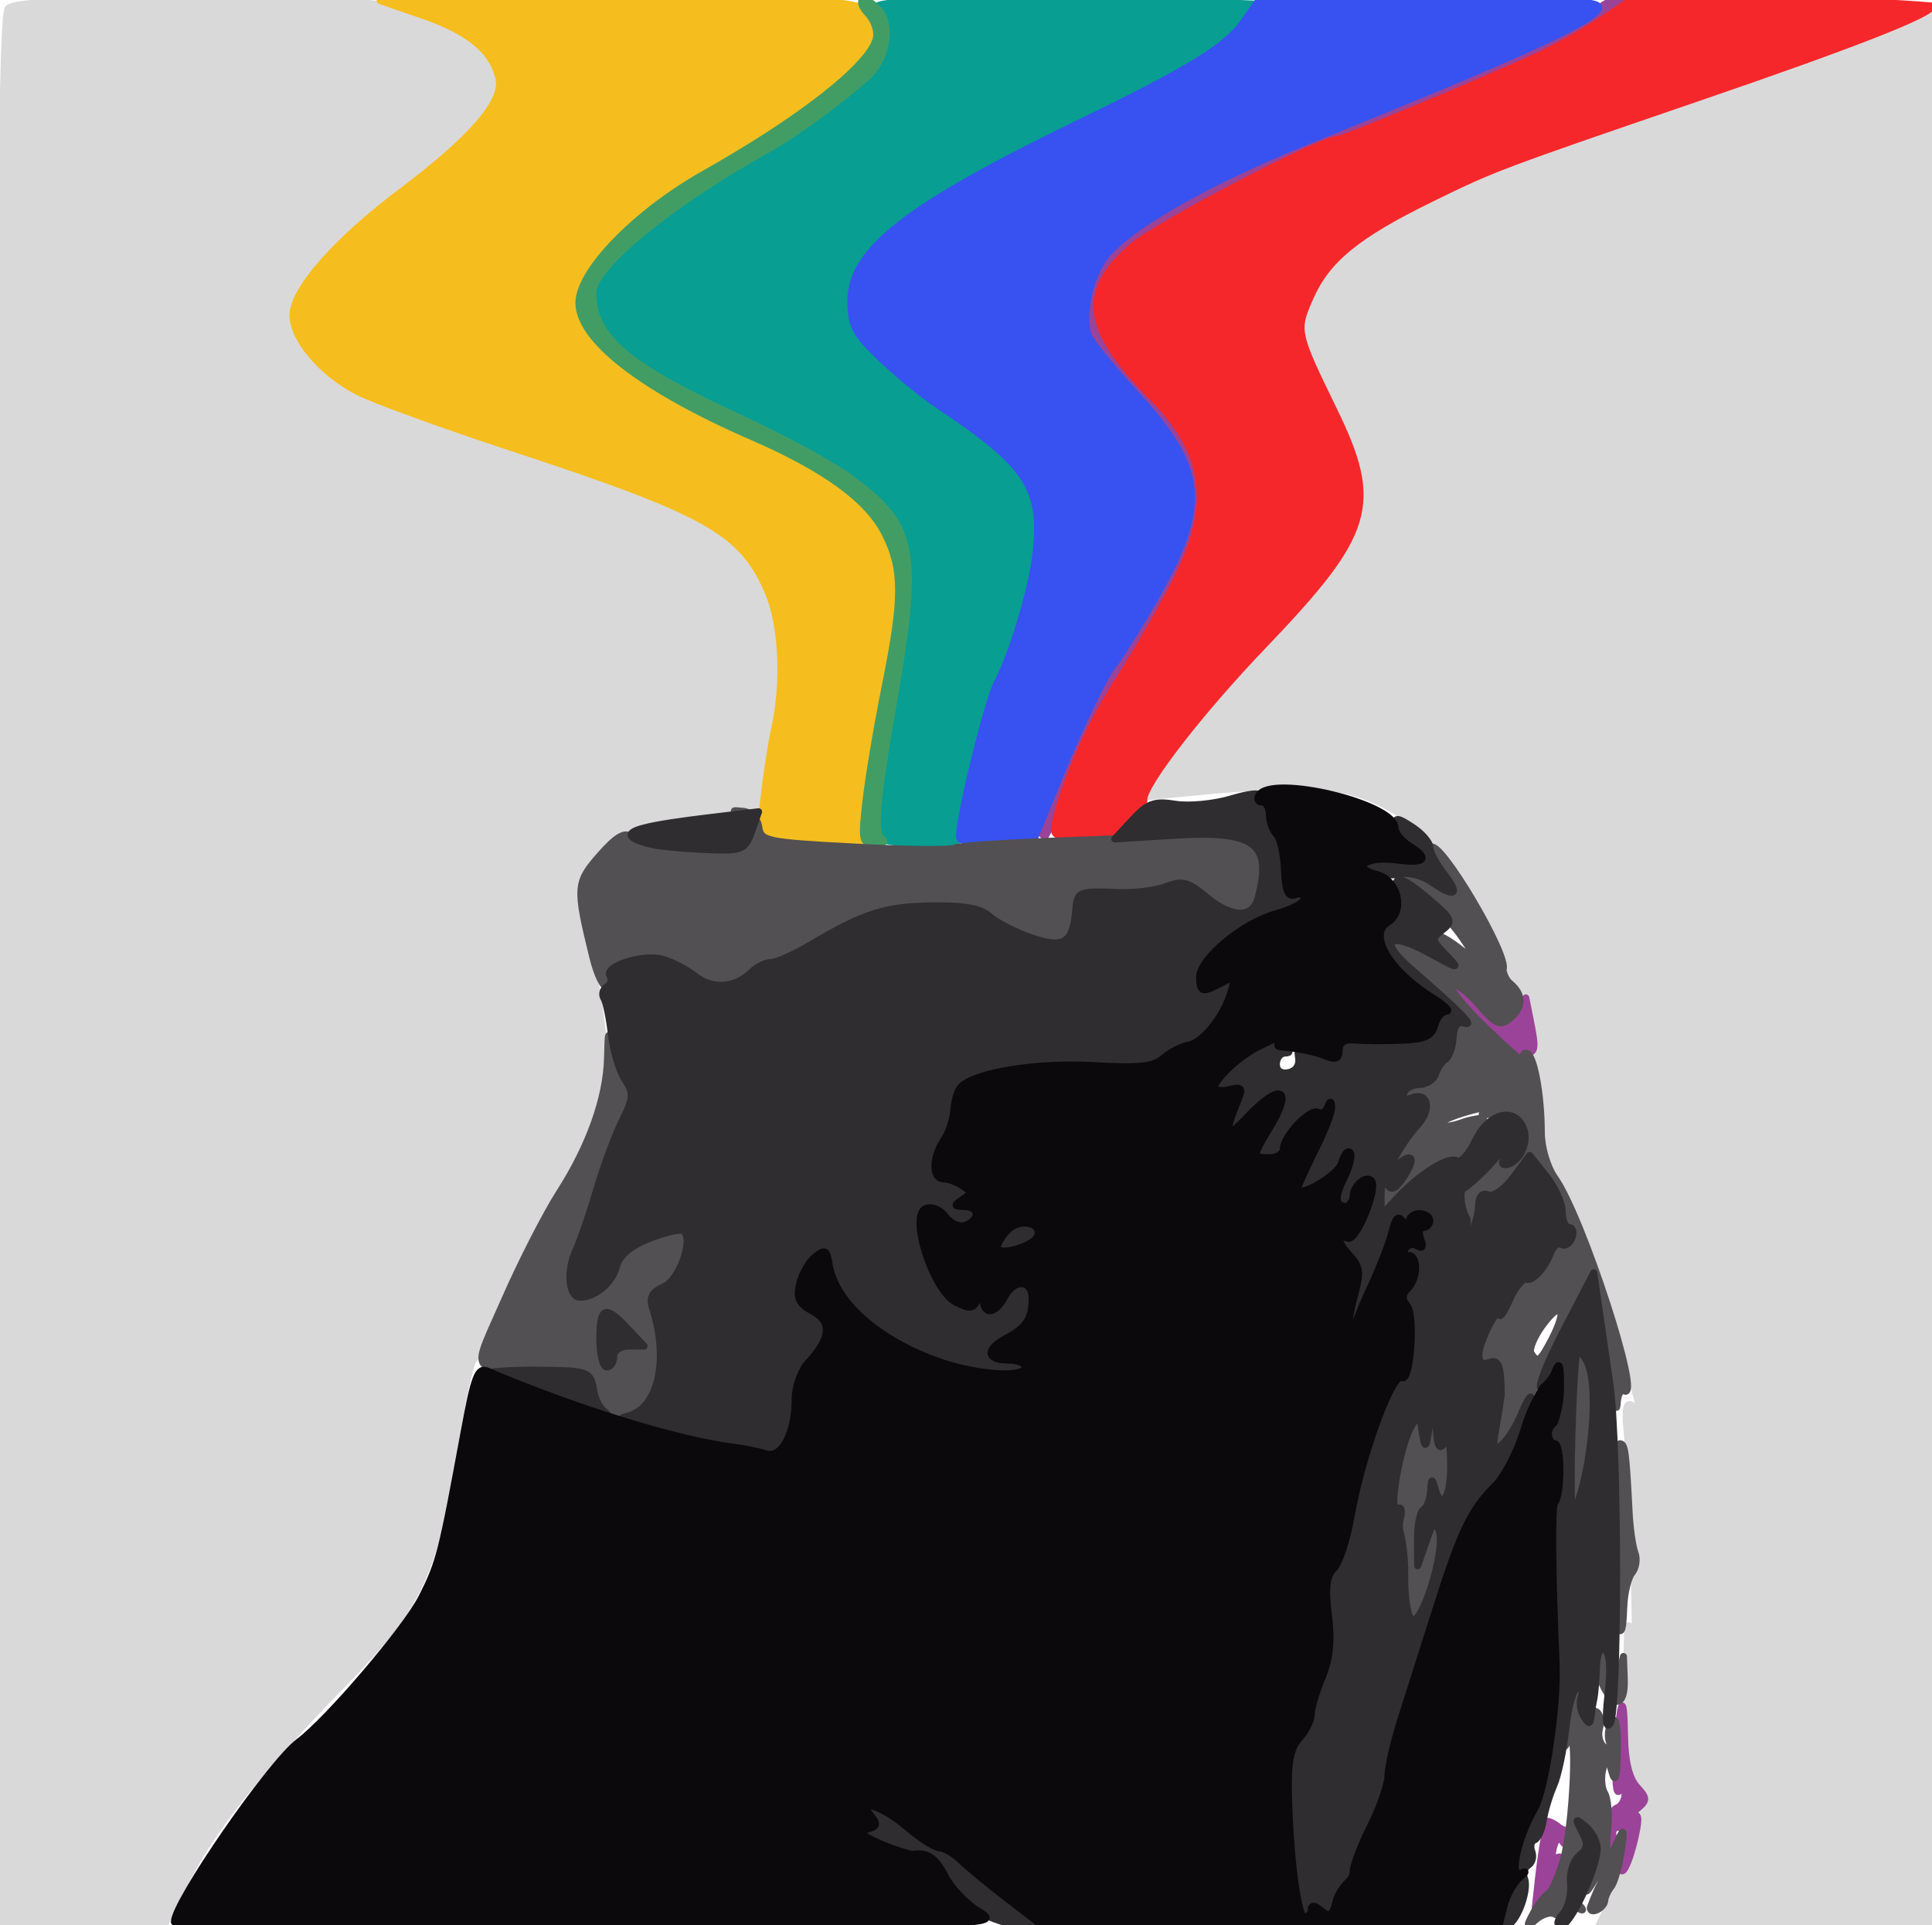 <svg xmlns:inkscape="http://www.inkscape.org/namespaces/inkscape" xmlns:sodipodi="http://sodipodi.sourceforge.net/DTD/sodipodi-0.dtd" xmlns:xlink="http://www.w3.org/1999/xlink" height="276" style="fill: none; stroke: none" version="1.1" viewBox="0 0 277 276" width="277" xmlns="http://www.w3.org/2000/svg" inkscape:export-xdpi="96" inkscape:export-ydpi="96"><defs /><sodipodi:namedview bordercolor="#666666" borderlayer="true" pagecolor="#ffffff" inkscape:pagecheckerboard="true" /><g id="g_1" style="" transform="matrix(1.0, 0.0, 0.0, 1.0, 0.0, 0.0)" inkscape:groupmode="layer" inkscape:label="ShapeLayer"><g id="stroke"><use style="stroke:rgb(218, 217, 217);stroke-opacity:1.0;stroke-width:1.0;stroke-miterlimit:0.0;stroke-linecap:round;stroke-linejoin:round" xlink:href="#g_2" /><g id="g_2" style="fill-opacity:1.0;fill:rgb(218, 217, 217)" transform="matrix(1.0, 0.0, 0.0, 1.0, 0.0, 0.0)"><path d="M 231.625,271.124 C 232.908,268.442 234.08,264.73 234.229,262.874 C 234.378,261.018 234.932,259.19 235.46,258.811 C 236.028,258.403 235.722,257.35 234.71,256.232 C 233.274,254.645 233.029,252.434 233.18,242.421 C 233.354,230.9 233.384,230.752 234.054,238 C 234.482,242.625 234.606,239.175 234.378,229 C 234.175,219.925 233.737,209.858 233.405,206.629 C 232.935,202.056 233.079,200.931 234.058,201.536 C 235.0,202.118 235.129,201.71 234.572,199.906 C 234.164,198.582 233.005,194.35 231.997,190.5 C 229.683,181.664 225.527,171.24 223.367,168.853 C 222.328,167.705 221.598,164.869 221.411,161.26 C 220.899,151.357 218.984,143.959 214.504,134.57 C 207.2,119.262 198.696,112.605 186.5,112.647 C 183.2,112.658 176.724,113.036 172.109,113.486 C 172.109,113.486 163.718,114.305 163.718,114.305 C 163.718,114.305 167.795,108.403 167.795,108.403 C 170.037,105.157 176.213,98.0 181.52,92.5 C 186.827,87.0 192.03,80.831 193.084,78.79 C 196.541,72.094 195.384,65.056 189.011,54.016 C 185.294,47.577 186.96,40.371 193.249,35.677 C 202.191,29.003 209.157,26.009 242.5,14.51 C 255.7,9.958 268.675,5.28 271.333,4.116 C 273.991,2.952 276.583,2 276.583,2 C 276.583,2 277,63.65 277,139 C 277,139 277,276 277,276 C 277,276 253.146,276 253.146,276 C 253.146,276 229.292,276 229.292,276 C 229.292,276 231.625,271.124 231.625,271.124 Z&#10;M 0,139.2 C 0,34.133 0.278,2.122 1.2,1.2 C 2.071,0.329 9.466,0 28.196,0 C 51.814,0 54.52,0.178 60.246,2.113 C 67.181,4.457 70.551,7.159 71.523,11.154 C 72.339,14.508 67.804,19.777 57.301,27.682 C 48.16,34.562 42.015,41.589 42.006,45.173 C 41.998,48.634 46.161,53.531 51.376,56.193 C 53.644,57.351 63.471,60.92 73.214,64.123 C 101.689,73.485 106.858,76.489 110.561,85.823 C 112.296,90.198 112.206,96.711 110.218,110.473 C 110.218,110.473 109.5,115.447 109.5,115.447 C 109.5,115.447 100.994,116.572 100.994,116.572 C 91.786,117.79 87.01,119.721 84.561,123.217 C 82.798,125.734 82.532,130.639 83.956,134.384 C 84.482,135.767 85.422,140.733 86.046,145.42 C 87.026,152.786 86.952,154.63 85.495,159.015 C 83.753,164.259 79.449,172.605 78.035,173.479 C 77.592,173.753 75.294,178.594 72.929,184.238 C 70.564,189.882 68.276,194.743 67.845,195.04 C 67.414,195.337 66.121,201.412 64.971,208.54 C 62.174,225.877 60.035,230.326 49.124,241.5 C 37.055,253.86 30.303,262.348 26.657,269.741 C 26.657,269.741 23.571,276 23.571,276 C 23.571,276 11.785,276 11.785,276 C 11.785,276 0,276 0,276 C 0,276 0,139.2 0,139.2 Z" style="fill-opacity:1.0;fill:rgb(218, 217, 217)" /></g></g><g id="g_4"><use style="stroke:rgb(245, 190, 30);stroke-opacity:1.0;stroke-width:1.0;stroke-miterlimit:0.0;stroke-linecap:round;stroke-linejoin:round" xlink:href="#g_3" /><g id="g_3" style="fill-opacity:1.0;fill:rgb(245, 190, 30)" transform="matrix(1.0, 0.0, 0.0, 1.0, 0.0, 0.0)"><path d="M 109.486,114.796 C 109.867,111.333 110.578,106.7 111.065,104.5 C 112.549,97.798 112.149,89.508 110.115,84.833 C 106.336,76.147 101.432,73.402 73.012,64.057 C 63.38,60.89 53.644,57.351 51.376,56.193 C 46.161,53.531 41.998,48.634 42.006,45.173 C 42.015,41.589 48.16,34.562 57.301,27.682 C 67.804,19.777 72.339,14.508 71.523,11.154 C 70.564,7.21 67.21,4.472 60.5,2.155 C 60.5,2.155 54.5,0.083 54.5,0.083 C 54.5,0.083 88.595,0.042 88.595,0.042 C 121.026,0.002 122.775,0.094 124.435,1.928 C 125.462,3.063 125.935,4.631 125.583,5.739 C 124.334,9.674 114.651,17.229 101,24.921 C 91.148,30.472 83,38.845 83,43.42 C 83,48.729 92.128,55.786 107.81,62.603 C 118.339,67.18 124.478,71.664 126.925,76.564 C 129.485,81.69 129.478,85.716 126.888,98.5 C 125.774,104.0 124.555,111.2 124.181,114.5 C 124.181,114.5 123.5,120.5 123.5,120.5 C 123.5,120.5 116.146,120.796 116.146,120.796 C 116.146,120.796 108.793,121.092 108.793,121.092 C 108.793,121.092 109.486,114.796 109.486,114.796 Z" style="fill-opacity:1.0;fill:rgb(245, 190, 30)" /></g></g><g id="g_6"><use style="stroke:rgb(155, 67, 152);stroke-opacity:1.0;stroke-width:1.0;stroke-miterlimit:0.0;stroke-linecap:round;stroke-linejoin:round" xlink:href="#g_5" /><g id="g_5" style="fill-opacity:1.0;fill:rgb(155, 67, 152)" transform="matrix(1.0, 0.0, 0.0, 1.0, 0.0, 0.0)"><path d="M 149,119.172 C 149,116.905 158.392,96.146 159.936,95 C 159.936,95 162.788,90.694 165.451,86.043 C 173.218,72.476 172.749,67.266 162.787,56.454 C 159.77,53.179 156.812,49.571 156.214,48.435 C 154.959,46.049 155.971,40.308 158.21,37.111 C 161.197,32.846 172.793,26.153 187.5,20.206 C 216.697,8.399 227.21,3.657 229.02,1.476 C 229.694,0.664 230.977,0.01 231.872,0.022 C 234.233,0.054 229.875,3.274 222.5,6.945 C 215.517,10.421 192.96,20 191.757,20 C 189.348,20 165.889,32.271 162.287,35.415 C 154.853,41.904 155.581,47.197 165.256,57 C 170.664,62.48 172.281,66.429 171.806,72.999 C 171.39,78.752 169.343,83.021 158.639,100.455 C 156.628,103.73 153.999,109.468 152.795,113.205 C 151.591,116.942 149.803,120 149.803,120 C 149.803,120 149,119.172 149,119.172 Z&#10;M 211.868,146.28 C 209.048,143.643 207.354,141.382 208.027,141.158 C 208.69,140.937 210.549,142.273 212.158,144.128 C 212.158,144.128 215.084,147.5 215.084,147.5 C 215.084,147.5 216.924,145.285 216.924,145.285 C 216.924,145.285 218.764,143.07 218.764,143.07 C 218.764,143.07 219.382,146.16 219.382,146.16 C 220.264,150.569 220.181,151 218.457,151 C 217.608,151 214.643,148.876 211.868,146.28 Z&#10;M 232.591,265.75 C 233.034,263.123 232.857,262 232.004,262 C 231.334,262 231.039,262.661 231.349,263.468 C 231.659,264.275 231.527,265.174 231.056,265.465 C 230.585,265.756 230.299,264.56 230.42,262.807 C 230.541,261.054 231.171,259.443 231.82,259.227 C 232.469,259.011 232.993,258.084 232.985,257.167 C 232.974,255.95 232.754,255.84 232.17,256.759 C 231.73,257.451 231.545,255.201 231.758,251.759 C 232.268,243.51 232.822,242.157 232.921,248.921 C 232.973,252.491 233.57,254.972 234.669,256.187 C 236.233,257.915 236.217,258.13 234.419,259.59 C 233.363,260.447 233.111,260.834 233.857,260.449 C 234.931,259.895 235.063,260.453 234.492,263.125 C 233.425,268.115 231.819,270.333 232.591,265.75 Z&#10;M 220.556,269.5 C 220.796,267.3 221.184,264.6 221.419,263.5 C 221.654,262.4 221.923,261.128 221.923,261.128 C 221.923,261.128 222.604,261.256 223.342,261.869 C 224.08,262.482 225.004,262.663 225.395,262.272 C 225.786,261.881 225.795,262.372 225.414,263.364 C 224.939,264.601 224.495,264.801 224,263.999 C 223.528,263.235 223.089,263.553 222.732,264.917 C 222.432,266.064 222.594,266.75 223.093,266.442 C 224.759,265.413 224.025,268.748 222.06,271.139 C 222.06,271.139 220.12,273.5 220.12,273.5 C 220.12,273.5 220.556,269.5 220.556,269.5 Z" style="fill-opacity:1.0;fill:rgb(155, 67, 152)" /></g></g><g id="g_8"><use style="stroke:rgb(245, 39, 43);stroke-opacity:1.0;stroke-width:1.0;stroke-miterlimit:0.0;stroke-linecap:round;stroke-linejoin:round" xlink:href="#g_7" /><g id="g_7" style="fill-opacity:1.0;fill:rgb(245, 39, 43)" transform="matrix(1.0, 0.0, 0.0, 1.0, 0.0, 0.0)"><path d="M 151.421,117.459 C 152.94,111.405 156.358,103.757 160.182,97.854 C 162.446,94.359 166.031,88.216 168.149,84.202 C 174.159,72.814 173.349,65.2 165.256,57 C 155.581,47.197 154.853,41.904 162.287,35.415 C 165.889,32.271 189.348,20 191.757,20 C 192.672,20 214.001,11.09 221,7.784 C 223.475,6.615 227.381,4.385 229.68,2.829 C 229.68,2.829 233.86,0 233.86,0 C 233.86,0 255.43,0 255.43,0 C 267.293,0 277,0.859 277,0.859 C 277,1.97 265.96,6.299 243.5,13.994 C 214.69,23.865 214.132,24.075 205.09,28.509 C 194.5,33.702 190.251,37.178 187.843,42.622 C 185.726,47.408 185.768,47.613 191.211,58.785 C 197.814,72.34 196.599,76.402 181.1,92.576 C 172.141,101.925 164,112.415 164,114.61 C 164,117.579 160.134,120 155.392,120 C 150.956,120 150.807,119.905 151.421,117.459 Z" style="fill-opacity:1.0;fill:rgb(245, 39, 43)" /></g></g><g id="g_10"><use style="stroke:rgb(8, 158, 146);stroke-opacity:1.0;stroke-width:1.0;stroke-miterlimit:0.0;stroke-linecap:round;stroke-linejoin:round" xlink:href="#g_9" /><g id="g_9" style="fill-opacity:1.0;fill:rgb(8, 158, 146)" transform="matrix(1.0, 0.0, 0.0, 1.0, 0.0, 0.0)"><path d="M 126.391,120.235 C 125.275,119.496 125.677,114.559 127.876,102 C 131.087,83.657 131.094,79.342 127.923,74.185 C 125.651,70.49 117.692,65.287 106.27,60.031 C 89.822,52.462 85,48.359 85,41.935 C 85,38.29 96.216,29.096 110,21.443 C 113.816,19.324 119.922,14.887 124.25,11.085 C 127.216,8.48 128.011,3.411 125.8,1.2 C 124.867,0.267 130.756,0 152.3,0 C 167.535,0 180,0.592 180,0.592 C 180,0.592 179.068,2.38 177.93,3.842 C 175.632,6.793 169.173,10.649 155.131,17.449 C 129.997,29.621 122,35.828 122,43.166 C 122,46.695 122.599,47.835 126.323,51.382 C 128.701,53.647 132.334,56.625 134.397,58 C 147.511,66.74 149.656,70.049 148.49,79.734 C 147.897,84.661 145.053,94.067 143.024,97.813 C 141.572,100.494 137.022,119.228 137.597,120.158 C 138.235,121.19 127.939,121.26 126.391,120.235 Z" style="fill-opacity:1.0;fill:rgb(8, 158, 146)" /></g></g><g id="g_12"><use style="stroke:rgb(66, 157, 101);stroke-opacity:1.0;stroke-width:1.0;stroke-miterlimit:0.0;stroke-linecap:round;stroke-linejoin:round" xlink:href="#g_11" /><g id="g_11" style="fill-opacity:1.0;fill:rgb(66, 157, 101)" transform="matrix(1.0, 0.0, 0.0, 1.0, 0.0, 0.0)"><path d="M 124.169,114.75 C 124.562,111.312 125.791,104.0 126.899,98.5 C 129.478,85.703 129.483,81.685 126.925,76.564 C 124.478,71.664 118.339,67.18 107.81,62.603 C 92.128,55.786 83,48.729 83,43.42 C 83,38.845 91.148,30.472 101,24.921 C 114.651,17.229 124.334,9.674 125.583,5.739 C 125.935,4.631 125.462,3.063 124.435,1.928 C 122.562,-0.141 123.799,-0.801 125.8,1.2 C 128.011,3.411 127.216,8.48 124.25,11.085 C 119.922,14.887 113.816,19.324 110,21.443 C 96.216,29.096 85,38.29 85,41.935 C 85,48.359 89.822,52.462 106.27,60.031 C 112.099,62.713 119.035,66.474 121.684,68.389 C 131.315,75.35 131.943,78.766 127.876,102 C 125.677,114.559 125.275,119.496 126.391,120.235 C 127.051,120.672 126.681,120.976 125.477,120.985 C 123.585,120.999 123.501,120.595 124.169,114.75 Z" style="fill-opacity:1.0;fill:rgb(66, 157, 101)" /></g></g><g id="g_14"><use style="stroke:rgb(55, 82, 240);stroke-opacity:1.0;stroke-width:1.0;stroke-miterlimit:0.0;stroke-linecap:round;stroke-linejoin:round" xlink:href="#g_13" /><g id="g_13" style="fill-opacity:1.0;fill:rgb(55, 82, 240)" transform="matrix(1.0, 0.0, 0.0, 1.0, 0.0, 0.0)"><path d="M 137.628,120.207 C 137.031,119.241 141.529,100.573 143.024,97.813 C 145.053,94.067 147.897,84.661 148.49,79.734 C 149.656,70.049 147.511,66.74 134.397,58 C 132.334,56.625 128.701,53.647 126.323,51.382 C 122.599,47.835 122,46.695 122,43.166 C 122,35.828 129.997,29.621 155.131,17.449 C 170.274,10.115 175.841,6.698 178.241,3.265 C 178.241,3.265 180.5,0.035 180.5,0.035 C 180.5,0.035 205.372,0.017 205.372,0.017 C 227.19,0.002 230.095,0.181 229.02,1.476 C 227.21,3.657 216.697,8.399 187.5,20.206 C 172.793,26.153 161.197,32.846 158.21,37.111 C 155.971,40.308 154.959,46.049 156.214,48.435 C 156.812,49.571 159.77,53.179 162.787,56.454 C 172.749,67.266 173.218,72.476 165.451,86.043 C 162.788,90.694 159.939,95 159.939,95 C 158.846,95.815 154.902,103.931 151.435,112.5 C 151.435,112.5 148.198,120.5 148.198,120.5 C 148.198,120.5 143.188,120.799 143.188,120.799 C 140.433,120.964 137.931,120.697 137.628,120.207 Z" style="fill-opacity:1.0;fill:rgb(55, 82, 240)" /></g></g><g id="g_16"><use style="stroke:rgb(82, 80, 82);stroke-opacity:1.0;stroke-width:1.0;stroke-miterlimit:0.0;stroke-linecap:round;stroke-linejoin:round" xlink:href="#g_15" /><g id="g_15" style="fill-opacity:1.0;fill:rgb(82, 80, 82)" transform="matrix(1.0, 0.0, 0.0, 1.0, 0.0, 0.0)"><path d="M 84.999,137.258 C 82.533,127.195 82.578,126.55 86.029,122.62 C 88.321,120.009 89.589,119.245 90.446,119.956 C 91.107,120.505 94.921,121.257 98.921,121.629 C 104.628,122.159 106.384,122.004 107.081,120.903 C 108.461,118.724 108.164,117.195 106.25,116.631 C 104.887,116.229 104.942,116.16 106.5,116.318 C 107.686,116.438 108.623,117.378 108.802,118.628 C 109.086,120.61 109.903,120.778 122.52,121.447 C 129.899,121.838 136.345,121.905 136.844,121.596 C 137.343,121.287 144.895,120.795 153.626,120.501 C 162.357,120.207 171.0,119.721 172.833,119.422 C 176.978,118.746 181.005,121.142 180.986,124.273 C 180.943,131.312 177.998,132.858 172.862,128.537 C 170.389,126.456 169.516,126.234 167.24,127.099 C 165.758,127.662 162.736,128.054 160.523,127.969 C 154.552,127.74 154.454,127.781 154.217,130.649 C 153.836,135.257 152.439,136.066 147.733,134.406 C 145.459,133.604 142.812,132.235 141.849,131.364 C 140.598,130.232 138.231,129.808 133.546,129.878 C 126.869,129.978 123.813,130.964 116.223,135.464 C 113.871,136.859 111.316,138 110.545,138 C 109.774,138 108.548,138.593 107.821,139.319 C 105.479,141.657 102.168,141.92 99.683,139.965 C 98.396,138.952 96.235,137.847 94.882,137.507 C 92.025,136.79 86.608,138.557 87.456,139.929 C 87.773,140.442 87.613,141.122 87.099,141.439 C 86.585,141.756 85.64,139.875 84.999,137.258 Z&#10;M 88,194.5 C 88,193.627 88.908,193 90.174,193 C 90.174,193 92.349,193 92.349,193 C 92.349,193 90,190.5 90,190.5 C 86.769,187.061 86,187.349 86,192 C 86,194.2 86.45,196 87,196 C 87.55,196 88,195.325 88,194.5 Z&#10;M 86.5,202.235 C 85.95,201.831 85.345,200.6 85.155,199.5 C 84.658,196.62 84.413,196.511 78.166,196.392 C 66.911,196.177 67.553,197.307 72.402,186.25 C 74.754,180.887 78.272,174.018 80.22,170.984 C 84.49,164.334 86.964,157.407 87.102,151.715 C 87.203,147.543 87.213,147.533 87.975,150.744 C 88.399,152.528 89.279,154.632 89.932,155.418 C 90.864,156.54 90.711,157.671 89.224,160.674 C 88.182,162.778 86.541,167.2 85.576,170.5 C 84.611,173.8 83.241,177.785 82.532,179.355 C 81.187,182.332 81.545,186 83.182,186 C 85.314,186 87.807,183.908 88.376,181.639 C 88.786,180.007 90.302,178.696 93.057,177.594 C 95.298,176.697 97.497,176.189 97.943,176.465 C 99.552,177.46 97.475,183.485 95.173,184.5 C 93.467,185.252 93.078,185.996 93.604,187.5 C 94.842,191.037 94.538,199.646 93.115,201.361 C 91.706,203.059 88.244,203.516 86.5,202.235 Z&#10;M 222.535,191.932 C 224.782,187.588 223.896,186.297 221.185,189.964 C 219.933,191.658 219.18,193.483 219.513,194.021 C 220.437,195.515 220.818,195.252 222.535,191.932 Z&#10;M 214.558,204.348 C 214.935,202.231 215.241,200 215.241,200 C 215.21,195.759 214.864,194.839 213.5,195.362 C 212.52,195.738 212.012,195.342 212.035,194.219 C 212.074,192.318 214.885,186.904 215.004,188.5 C 215.045,189.05 215.742,187.97 216.554,186.099 C 217.366,184.228 218.634,183.301 218.634,183.301 C 219.39,184.057 221.391,182.085 222.299,179.687 C 222.677,178.69 223.392,178.124 223.888,178.431 C 224.384,178.738 225.049,178.316 225.364,177.494 C 225.679,176.672 225.502,176 224.969,176 C 224.436,176 223.998,174.988 223.995,173.75 C 223.992,172.512 222.938,170.185 221.652,168.578 C 221.652,168.578 219.314,165.656 219.314,165.656 C 219.314,165.656 217.029,168.747 217.029,168.747 C 215.723,170.513 214.155,171.613 213.372,171.312 C 212.454,170.96 211.989,171.565 211.966,173.143 C 211.932,175.506 208.098,184.498 208.034,182.364 C 208.015,181.739 208.652,179.972 209.449,178.436 C 210.246,176.9 210.604,175.169 210.246,174.589 C 209.349,173.137 209.19,170.071 210.024,170.307 C 210.024,170.307 212.347,168.545 214.353,166.155 C 216.359,163.765 218,162.577 218,162.577 C 218,162.577 217.255,164.165 216.345,165.171 C 215.435,166.177 215.155,167 215.723,167 C 217.571,167 219.181,164.145 218.515,162.048 C 218.088,160.703 216.944,159.96 215.183,159.882 C 215.183,159.882 212.5,159.763 212.5,159.763 C 212.5,159.763 215.5,158.916 215.5,158.916 C 218.442,158.085 218.432,158.075 215,158.446 C 210.958,158.883 205.488,160.821 206.223,161.556 C 206.223,161.556 207.972,161.581 209.5,161 C 211.028,160.419 212.643,160.31 212.643,160.31 C 213.422,161.089 209.79,166.987 208.878,166.424 C 207.716,165.706 203.521,168.334 200.324,171.784 C 200.324,171.784 198,174.292 198,174.292 C 198,174.292 198.015,171.396 198.015,171.396 C 198.025,169.471 198.309,168.939 198.861,169.81 C 199.487,170.797 200.105,170.489 201.369,168.56 C 203.123,165.883 202.352,165.101 200.078,167.25 C 198.023,169.193 200.77,164.028 203.23,161.324 C 205.35,158.993 204.762,156.494 202.315,157.433 C 201.406,157.782 200.996,157.518 201.253,156.751 C 201.484,156.063 202.496,155.498 203.504,155.496 C 204.512,155.494 205.553,154.819 205.818,153.996 C 206.083,153.173 206.727,152.222 207.248,151.881 C 207.769,151.54 208.264,150.135 208.348,148.758 C 208.453,147.033 208.966,146.398 210,146.715 C 211.433,147.155 209.447,145.15 202.2,138.844 C 197.544,134.792 199.115,133.444 204.809,136.605 C 204.809,136.605 209.5,139.21 209.5,139.21 C 209.5,139.21 207.076,136.605 207.076,136.605 C 204.115,133.423 205.684,133.177 209.549,136.217 C 209.549,136.217 212.367,138.434 212.367,138.434 C 212.367,138.434 209.679,134.467 209.679,134.467 C 208.201,132.285 205.337,129.263 203.317,127.75 C 200.527,125.661 200.108,125.008 201.572,125.032 C 202.632,125.049 204.373,125.724 205.441,126.532 C 208.585,128.91 209.224,128.221 206.851,125.012 C 205.636,123.369 205.153,121.514 205.153,121.514 C 206.429,120.238 216.524,137.344 215.486,139.023 C 215.486,139.023 215.692,140.329 216.511,141.009 C 218.431,142.602 218.403,144.421 216.433,146.056 C 215.098,147.164 214.447,146.868 212.048,144.057 C 210.499,142.242 208.71,140.93 208.072,141.143 C 207.434,141.356 209.716,144.223 213.142,147.515 C 216.568,150.807 219.037,152.938 218.627,152.25 C 218.217,151.562 218.3,151 218.81,151 C 219.876,151 220.973,156.713 220.989,162.346 C 220.995,164.521 221.835,167.364 222.922,168.891 C 226.843,174.398 235.52,201.058 232.855,199.411 C 232.385,199.12 231.941,199.921 231.869,201.191 C 231.747,203.335 231.114,200.052 229.232,187.5 C 229.232,187.5 228.482,182.5 228.482,182.5 C 228.482,182.5 222.229,194.699 222.229,194.699 C 215.38,208.06 213.468,210.463 214.558,204.348 Z&#10;M 225.37,205.524 C 225.507,199.212 226.194,193.472 226.194,193.472 C 227.437,192.229 228.832,199.185 228.344,204.198 C 227.803,209.759 226.207,217 225.522,217 C 225.522,217 225.233,211.836 225.37,205.524 Z&#10;M 202.403,232.229 C 201.797,231.826 201.349,228.923 201.403,225.75 C 201.457,222.587 200.844,220 200.844,220 C 200.844,220 200.441,219.03 200.751,217.844 C 201.097,216.519 200.923,215.929 200.299,216.315 C 199.008,217.113 200.679,207.409 202.33,204.522 C 203.417,202.621 203.513,202.679 203.946,205.5 C 204.334,208.031 204.506,207.718 205.046,203.5 C 205.046,203.5 205.686,198.5 205.686,198.5 C 205.686,198.5 205.858,203.5 205.858,203.5 C 205.983,207.136 206.295,208.091 207,207 C 207.701,205.915 207.974,206.815 207.985,210.25 C 208.0,214.895 206.598,216.727 205.689,213.25 C 205.336,211.899 205.206,211.999 205.116,213.691 C 205.052,214.896 204.595,216.132 204.1,216.438 C 203.605,216.744 203.213,218.683 203.229,220.747 C 203.229,220.747 203.258,224.5 203.258,224.5 C 203.258,224.5 204.475,221 204.475,221 C 205.546,217.921 205.773,217.75 206.359,219.577 C 207.25,222.356 203.86,233.198 202.403,232.229 Z&#10;M 230.935,231.879 C 230.06,230.244 230.077,229.93 231.009,230.506 C 231.936,231.079 232.134,228.425 231.859,219.126 C 231.662,212.456 232.25,207 232.25,207 C 232.983,207 233.126,208.061 233.571,216.754 C 233.691,219.094 234.069,221.738 234.412,222.631 C 234.755,223.524 234.565,224.82 233.991,225.511 C 233.417,226.202 232.887,228.395 232.812,230.384 C 232.654,234.588 232.465,234.738 230.935,231.879 Z&#10;M 230.035,242.066 C 228.712,239.594 228.688,235.689 230,236.5 C 230.55,236.84 231.053,238.554 231.118,240.309 C 231.118,240.309 231.237,243.5 231.237,243.5 C 231.237,243.5 232,240.5 232,240.5 C 232,240.5 232.763,237.5 232.763,237.5 C 232.763,237.5 232.882,240.75 232.882,240.75 C 233.014,244.374 231.616,245.02 230.035,242.066 Z&#10;M 219.842,274.306 C 220.485,273.099 221.446,271.842 221.978,271.513 C 222.51,271.184 223.486,269.022 224.147,266.708 C 225.596,261.632 226.227,246.473 224.863,249.5 C 224.189,250.997 224.093,250.651 224.481,248.125 C 224.767,246.269 225,244.131 225,243.375 C 225,242.619 225.498,242 226.107,242 C 226.716,242 226.983,242.604 226.7,243.341 C 226.417,244.078 226.586,245.316 227.077,246.091 C 227.763,247.174 227.973,247.197 227.985,246.191 C 227.993,245.471 228.408,245.134 228.906,245.442 C 229.404,245.75 229.59,246.851 229.319,247.888 C 229.048,248.925 229.392,250.124 230.083,250.551 C 230.942,251.082 231.156,250.851 230.762,249.823 C 230.444,248.995 230.586,247.684 231.077,246.909 C 231.658,245.991 231.94,247.418 231.885,251 C 231.825,254.941 231.601,255.792 231.094,254 C 230.414,251.596 230.365,251.582 229.816,253.639 C 229.502,254.816 229.614,256.376 230.066,257.107 C 230.518,257.838 230.718,260.138 230.511,262.218 C 230.084,266.511 230.61,267.035 232.05,263.75 C 232.822,261.989 232.905,262.369 232.429,265.5 C 232.095,267.7 231.45,269.95 230.996,270.5 C 230.542,271.05 230.132,271.95 230.085,272.5 C 229.993,273.585 228,274.573 228,273.534 C 228,273.534 228.687,271.573 229.526,269.95 C 231.452,266.226 230.605,266.066 228.468,269.75 C 227.59,271.262 227.19,271.6 227.578,270.5 C 229.191,265.925 229.143,263.364 227.421,261.943 C 225.815,260.617 225.765,260.675 226.815,262.645 C 227.721,264.346 227.652,265.044 226.479,266.017 C 224.673,267.516 224.554,271.12 226.25,272.947 C 227.093,273.855 227.115,274.077 226.319,273.63 C 225.67,273.265 224.851,273.432 224.5,274 C 224.149,274.568 223.423,274.761 222.887,274.43 C 222.351,274.099 221.183,274.429 220.292,275.164 C 218.842,276.36 218.795,276.271 219.842,274.306 Z" style="fill-opacity:1.0;fill:rgb(82, 80, 82)" /></g></g><g id="g_18"><use style="stroke:rgb(47, 45, 47);stroke-opacity:1.0;stroke-width:1.0;stroke-miterlimit:0.0;stroke-linecap:round;stroke-linejoin:round" xlink:href="#g_17" /><g id="g_17" style="fill-opacity:1.0;fill:rgb(47, 45, 47)" transform="matrix(1.0, 0.0, 0.0, 1.0, 0.0, 0.0)"><path d="M 94.5,121.273 C 92.85,121.038 91.118,120.476 90.651,120.024 C 89.667,119.071 92.838,118.285 102.131,117.177 C 102.131,117.177 108.761,116.386 108.761,116.386 C 108.761,116.386 107.783,119.193 107.783,119.193 C 106.888,121.761 106.408,121.987 102.152,121.85 C 99.593,121.768 96.15,121.508 94.5,121.273 Z&#10;M 205.168,126.405 C 203.916,125.528 201.904,125.035 200.696,125.31 C 199.488,125.585 197.6,125.451 196.5,125.012 C 194.642,124.271 194.627,124.164 196.281,123.489 C 197.26,123.09 199.398,123.029 201.031,123.356 C 204.451,124.04 204.905,123.046 202,121.232 C 200.9,120.545 200,119.301 200,118.468 C 200,117.148 200.321,117.165 202.5,118.592 C 203.875,119.493 205,120.792 205,121.48 C 205,122.168 205.933,123.916 207.073,125.365 C 209.408,128.333 208.572,128.789 205.168,126.405 Z&#10;M 143,178.842 C 143,178.3 143.687,177.17 144.526,176.331 C 146.208,174.649 149.4,175.3 148.768,177.196 C 148.267,178.7 143,180.203 143,178.842 Z&#10;M 86,192 C 86,187.349 86.769,187.061 90,190.5 C 90,190.5 92.349,193 92.349,193 C 92.349,193 90.174,193 90.174,193 C 88.908,193 88,193.627 88,194.5 C 88,195.325 87.55,196 87,196 C 86.45,196 86,194.2 86,192 Z&#10;M 78.125,199.983 C 74.069,198.388 70.394,196.728 70.394,196.728 C 70.394,196.728 73.146,196.404 76.944,196.444 C 84.491,196.524 84.652,196.584 85.155,199.5 C 85.345,200.6 85.95,201.831 86.5,202.235 C 88.466,203.68 85.49,202.879 78.125,199.983 Z&#10;M 109.851,208.517 C 109.851,208.517 107.823,207.835 105.934,207.591 C 104.045,207.347 99.125,206.361 95,205.402 C 89.091,204.028 88.029,203.526 89.992,203.036 C 94.378,201.941 95.957,195.034 93.544,187.5 C 93.072,186.025 93.5,185.237 95.173,184.5 C 97.475,183.485 99.552,177.46 97.943,176.465 C 97.497,176.189 95.298,176.697 93.057,177.594 C 90.302,178.696 88.786,180.007 88.376,181.639 C 87.807,183.908 85.314,186 83.182,186 C 81.545,186 81.187,182.332 82.532,179.355 C 83.241,177.785 84.611,173.8 85.576,170.5 C 86.541,167.2 88.166,162.812 89.187,160.748 C 90.841,157.405 90.884,156.751 89.585,154.748 C 88.783,153.512 87.915,150.611 87.656,148.303 C 87.397,145.995 86.911,143.663 86.576,143.122 C 86.241,142.581 86.432,141.851 87,141.5 C 87.568,141.149 87.773,140.442 87.456,139.929 C 86.608,138.557 92.025,136.79 94.882,137.507 C 96.235,137.847 98.396,138.952 99.683,139.965 C 102.168,141.92 105.479,141.657 107.821,139.319 C 108.548,138.593 109.774,138 110.545,138 C 111.316,138 113.871,136.859 116.223,135.464 C 123.813,130.964 126.869,129.978 133.546,129.878 C 138.231,129.808 140.598,130.232 141.849,131.364 C 142.812,132.235 145.459,133.604 147.733,134.406 C 152.439,136.066 153.836,135.257 154.217,130.649 C 154.454,127.781 154.552,127.74 160.523,127.969 C 162.736,128.054 165.758,127.662 167.24,127.099 C 169.516,126.234 170.389,126.456 172.862,128.537 C 176.557,131.646 179.571,131.732 180.37,128.75 C 182.469,120.916 179.957,119.037 168.353,119.761 C 168.353,119.761 159.824,120.293 159.824,120.293 C 159.824,120.293 162.4,117.514 162.4,117.514 C 164.573,115.169 165.529,114.825 168.52,115.31 C 170.47,115.626 174.075,115.28 176.531,114.541 C 178.987,113.802 180.745,113.602 180.439,114.098 C 180.133,114.594 180.359,115 180.941,115 C 181.523,115 182,115.81 182,116.8 C 182,117.79 182.449,119.049 182.999,119.599 C 183.549,120.149 184.071,122.447 184.16,124.706 C 184.277,127.686 184.688,128.673 185.66,128.3 C 186.397,128.017 187,128.266 187,128.854 C 187,129.442 185.194,130.41 182.987,131.004 C 178.214,132.289 172,137.436 172,140.104 C 172,142.297 172.389,142.397 175.16,140.914 C 176.986,139.937 177.121,140.061 176.512,142.164 C 175.48,145.723 172.508,149.459 170.394,149.853 C 169.352,150.047 167.725,150.893 166.778,151.733 C 165.424,152.933 163.287,153.158 156.795,152.782 C 148.8,152.319 139.86,153.74 137.8,155.8 C 137.304,156.296 136.837,157.782 136.763,159.101 C 136.689,160.42 136.037,162.388 135.314,163.473 C 133.651,165.97 133.616,168.995 135.25,169.015 C 135.938,169.023 137.175,169.473 138,170.015 C 139.333,170.89 139.333,171.11 138,171.985 C 136.716,172.828 136.752,172.972 138.25,172.985 C 140.415,173.004 140.554,174.85 138.452,175.657 C 137.567,175.997 136.344,175.485 135.597,174.463 C 134.843,173.432 133.628,172.929 132.728,173.274 C 130.263,174.22 133.758,185.071 137.058,186.716 C 139.136,187.752 139.598,187.678 140.178,186.216 C 140.814,184.612 140.864,184.615 140.93,186.25 C 141.024,188.602 142.68,188.467 144,186 C 145.458,183.276 148.004,183.436 147.985,186.25 C 147.966,189.076 147.098,190.385 144.25,191.885 C 141.267,193.456 141.391,195 144.5,195 C 145.875,195 147,195.45 147,196 C 147,197.64 139.845,197.136 134.288,195.105 C 125.633,191.942 119.675,186.569 118.851,181.184 C 118.549,179.212 118.274,179.075 116.87,180.197 C 115.973,180.914 114.971,182.666 114.641,184.092 C 114.162,186.163 114.542,186.952 116.532,188.017 C 119.327,189.513 119.116,191.887 115.878,195.362 C 114.836,196.48 114,198.831 114,200.642 C 114,205.594 111.56,210.226 109.851,208.517 Z&#10;M 206.359,219.577 C 205.773,217.75 205.546,217.921 204.475,221 C 204.475,221 203.258,224.5 203.258,224.5 C 203.258,224.5 203.229,220.747 203.229,220.747 C 203.213,218.683 203.605,216.744 204.1,216.438 C 204.595,216.132 205.052,214.896 205.116,213.691 C 205.206,211.999 205.336,211.899 205.689,213.25 C 206.598,216.727 208.0,214.895 207.985,210.25 C 207.974,206.815 207.701,205.915 207,207 C 206.295,208.091 205.983,207.136 205.858,203.5 C 205.858,203.5 205.686,198.5 205.686,198.5 C 205.686,198.5 205.046,203.5 205.046,203.5 C 204.506,207.718 204.334,208.031 203.946,205.5 C 203.513,202.679 203.417,202.621 202.33,204.522 C 200.679,207.409 199.008,217.113 200.299,216.315 C 200.923,215.929 201.097,216.519 200.751,217.844 C 200.441,219.03 200.844,220 200.844,220 C 200.844,220 201.457,222.587 201.403,225.75 C 201.349,228.923 201.797,231.826 202.403,232.229 C 203.86,233.198 207.25,222.356 206.359,219.577 Z&#10;M 185.543,269.25 C 184.229,257.675 184.468,251.245 186.288,249.234 C 187.23,248.194 188,246.645 188,245.793 C 188,244.941 188.701,242.565 189.558,240.514 C 190.668,237.858 190.929,235.279 190.464,231.558 C 189.981,227.688 190.178,225.964 191.227,224.915 C 192.006,224.136 193.114,220.8 193.689,217.5 C 195.221,208.706 199.642,196.66 201.023,197.514 C 202.228,198.259 202.909,188.611 201.751,187.208 C 200.991,186.287 201.017,185.583 201.842,184.758 C 203.292,183.308 203.361,180 201.941,180 C 201.359,180 201.165,179.543 201.51,178.984 C 201.855,178.425 202.634,178.274 203.239,178.648 C 203.947,179.086 204.112,178.735 203.701,177.664 C 203.35,176.749 203.498,176 204.031,176 C 204.564,176 205,175.55 205,175 C 205,174.45 204.325,174 203.5,174 C 202.675,174 201.993,174.562 201.985,175.25 C 201.974,176.178 201.75,176.154 201.117,175.155 C 200.496,174.175 200.075,174.582 199.567,176.655 C 199.184,178.22 197.774,181.835 196.435,184.688 C 195.096,187.541 194,190.429 194,191.105 C 194,191.781 193.362,191.695 193.362,191.695 C 193.362,191.695 193.297,189.01 193.998,186.508 C 195.111,182.533 195.065,181.729 193.636,180.15 C 191.686,177.995 191.522,176.879 193.253,177.543 C 194.484,178.015 197.622,170.289 196.61,169.277 C 195.799,168.466 194,170.039 194,171.559 C 194,172.352 193.167,173 193.167,173 C 191.405,173 191.268,171.77 192.711,168.878 C 193.535,167.227 193.919,165.585 193.565,165.231 C 193.211,164.877 192.668,165.552 192.36,166.731 C 191.894,168.514 186,171.928 186,170.415 C 186,170.415 187.151,167.663 188.557,164.888 C 189.963,162.113 190.899,159.315 190.636,158.671 C 190.307,157.865 190.133,157.908 190.079,158.809 C 190.036,159.529 189.577,159.857 189.06,159.537 C 187.928,158.838 184,162.838 184,164.689 C 184,165.41 183.1,166 182,166 C 179.528,166 179.528,165.822 181.996,161.774 C 185.539,155.963 183.624,155.068 178.736,160.25 C 175.669,163.501 175.391,162.875 177.555,157.589 C 178.213,155.981 177.994,155.769 176.169,156.246 C 174.976,156.558 174.033,156.156 174.033,156.156 C 174.147,153.903 183.535,147.202 184.802,148.469 C 184.802,148.469 184.696,149.007 183.917,149.015 C 182.751,149.028 182.765,149.202 184,150 C 185,150.646 185.083,150.975 184.25,150.985 C 183.562,150.993 183,151.708 183,152.573 C 183,153.542 183.672,154.008 184.75,153.787 C 185.819,153.567 186.374,152.708 186.175,151.578 C 185.939,150.234 186.281,149.902 187.425,150.364 C 188.291,150.714 189.675,151.273 190.5,151.607 C 191.471,152.0 192,151.634 192,150.569 C 192,149.473 192.75,148.989 194.25,149.118 C 195.488,149.224 198.455,149.242 200.844,149.156 C 204.273,149.033 205.297,148.579 205.71,147 C 205.998,145.9 206.744,144.998 207.367,144.996 C 207.99,144.994 207.15,144.154 205.5,143.129 C 199.224,139.231 196.109,134.037 198.974,132.248 C 200.191,131.488 200.595,130.331 200.258,128.57 C 199.625,125.257 200.686,125.36 205,129.034 C 208.198,131.758 208.354,132.129 206.798,133.333 C 205.214,134.559 205.249,134.808 207.298,136.909 C 209.392,139.056 209.27,139.04 204.809,136.584 C 199.109,133.446 197.549,134.797 202.2,138.844 C 209.447,145.15 211.433,147.155 210,146.715 C 208.966,146.398 208.453,147.033 208.348,148.758 C 208.264,150.135 207.769,151.54 207.248,151.881 C 206.727,152.222 206.083,153.173 205.818,153.996 C 205.553,154.819 204.512,155.494 203.504,155.496 C 202.496,155.498 201.484,156.063 201.253,156.751 C 200.996,157.518 201.406,157.782 202.315,157.433 C 204.762,156.494 205.35,158.993 203.23,161.324 C 200.77,164.028 198.023,169.193 200.078,167.25 C 202.352,165.101 203.123,165.883 201.369,168.56 C 200.105,170.489 199.487,170.797 198.861,169.81 C 198.309,168.939 198.025,169.471 198.015,171.396 C 198.015,171.396 198,174.292 198,174.292 C 198,174.292 200.324,171.784 200.324,171.784 C 203.542,168.312 207.718,165.708 208.898,166.437 C 209.44,166.772 210.636,165.461 211.556,163.523 C 213.503,159.421 217.418,158.591 218.515,162.048 C 219.181,164.145 217.571,167 215.723,167 C 215.155,167 215.435,166.177 216.345,165.171 C 217.255,164.165 218,162.577 218,162.577 C 218,162.577 216.359,163.765 214.353,166.155 C 212.347,168.545 210.024,170.307 210.024,170.307 C 209.19,170.071 209.349,173.137 210.246,174.589 C 210.604,175.169 210.246,176.9 209.449,178.436 C 208.652,179.972 208.015,181.739 208.034,182.364 C 208.098,184.498 211.932,175.506 211.966,173.143 C 211.989,171.565 212.454,170.96 213.372,171.312 C 214.155,171.613 215.723,170.513 217.029,168.747 C 217.029,168.747 219.314,165.656 219.314,165.656 C 219.314,165.656 221.652,168.578 221.652,168.578 C 222.938,170.185 223.992,172.512 223.995,173.75 C 223.998,174.988 224.436,176 224.969,176 C 225.502,176 225.679,176.672 225.364,177.494 C 225.049,178.316 224.384,178.738 223.888,178.431 C 223.392,178.124 222.677,178.69 222.299,179.687 C 221.391,182.085 219.39,184.057 218.634,183.301 C 218.634,183.301 217.366,184.228 216.554,186.099 C 215.742,187.97 215.045,189.05 215.004,188.5 C 214.885,186.904 212.074,192.318 212.035,194.219 C 212.012,195.342 212.52,195.738 213.5,195.362 C 214.864,194.839 215.21,195.759 215.241,200 C 215.241,200 214.928,202.273 214.541,204.44 C 213.934,207.841 214.04,208.211 215.312,207.156 C 216.122,206.484 217.344,204.584 218.027,202.935 C 219.855,198.521 220.139,199.888 218.515,205.285 C 217.738,207.865 215.925,211.219 214.486,212.738 C 210.827,216.599 209.419,219.541 205.876,230.728 C 204.174,236.102 201.93,243.162 200.89,246.415 C 199.85,249.668 199,253.344 199,254.583 C 199,255.822 197.875,259.075 196.5,261.813 C 195.125,264.551 194,267.512 194,268.395 C 194,269.278 193.108,270 193.108,270 C 193.108,270 191.924,271.164 191.567,272.588 C 191.032,274.721 190.661,274.964 189.459,273.966 C 188.433,273.114 188,273.088 188,273.878 C 188,274.495 187.098,275 187.098,275 C 187.098,275 185.902,272.413 185.543,269.25 Z&#10;M 224.104,274.375 C 224.846,273.481 225.325,271.533 225.169,270.045 C 225.01,268.527 225.559,266.781 226.421,266.065 C 227.648,265.047 227.727,264.358 226.815,262.645 C 225.784,260.71 225.835,260.634 227.336,261.872 C 228.251,262.627 229,264.053 229,265.04 C 229,267.828 225.207,276 223.913,276 C 223.114,276 223.173,275.496 224.104,274.375 Z&#10;M 226.875,213.25 C 228.486,206.907 228.912,199.046 227.814,195.897 C 227.239,194.247 226.194,193.472 226.194,193.472 C 225.549,194.117 224.895,217 225.522,217 C 225.522,217 226.351,215.312 226.875,213.25 Z&#10;M 215.636,273.25 C 216.007,271.738 217.099,270.185 217.099,270.185 C 217.099,270.185 217.667,269.294 217.396,268.589 C 217.125,267.884 217.633,265.326 218.525,262.904 C 219.417,260.482 220.189,257.957 220.24,257.294 C 220.291,256.631 220.709,256.32 221.167,256.603 C 221.625,256.886 222.068,255.404 222.151,253.309 C 222.234,251.214 222.473,247.25 222.682,244.5 C 223.144,238.432 223.143,239.793 222.701,226.748 C 222.501,220.834 222.916,215.418 222.916,215.418 C 223.893,214.441 223.895,207 222.918,207 C 222.413,207 222,206.325 222,205.5 C 222,204.675 222.842,204 222.842,204 C 222.842,204 223.705,201.863 223.732,199.25 C 223.77,195.558 223.59,195.001 222.923,196.75 C 222.451,197.988 221.578,199 220.982,199 C 220.386,199 221.834,195.287 224.199,190.75 C 224.199,190.75 228.5,182.5 228.5,182.5 C 228.5,182.5 229.165,187 229.165,187 C 229.531,189.475 230.278,194.65 230.826,198.5 C 232.085,207.349 232.103,245.258 230.85,247.112 C 230.245,248.006 230.141,246.498 230.556,242.871 C 230.977,239.194 230.819,237.006 230.1,236.562 C 229.391,236.124 228.959,237.06 228.885,239.191 C 228.822,241.011 228.665,242.95 228.537,243.5 C 228.409,244.05 228.229,245.175 228.137,246 C 227.995,247.269 227.832,247.284 227.077,246.091 C 226.586,245.316 226.417,244.078 226.7,243.341 C 226.983,242.604 226.748,242 226.179,242 C 225.61,242 224.861,244.588 224.514,247.75 C 224.167,250.912 223.384,254.625 222.773,256 C 222.162,257.375 221.486,259.625 221.27,261 C 221.054,262.375 220.48,263.642 219.995,263.815 C 219.51,263.988 219.342,264.729 219.624,265.463 C 219.906,266.197 219.675,267.083 219.112,267.431 C 218.549,267.779 218.311,268.647 218.584,269.36 C 219.243,271.077 217.332,276 216.006,276 C 215.371,276 215.226,274.924 215.636,273.25 Z&#10;M 140.299,274.04 C 138.538,272.966 136.389,270.718 135.523,269.044 C 134.096,266.284 132.949,265.529 130.732,265.888 C 130.732,265.888 128.285,265.266 126.232,264.355 C 123.428,263.11 122.948,262.591 124.303,262.266 C 125.735,261.922 125.865,261.541 124.931,260.416 C 122.702,257.73 126.397,258.847 130.038,261.959 C 131.942,263.587 134.016,264.937 134.647,264.959 C 135.278,264.981 137.078,266.105 138.647,267.455 C 140.216,268.805 143.25,271.28 145.388,272.955 C 145.388,272.955 149.275,276 149.275,276 C 149.275,276 146.388,275.996 146.388,275.996 C 144.8,275.994 142.06,275.114 140.299,274.04 Z" style="fill-opacity:1.0;fill:rgb(47, 45, 47)" /></g></g><g id="g_20"><use style="stroke:rgb(11, 9, 11);stroke-opacity:1.0;stroke-width:1.0;stroke-miterlimit:0.0;stroke-linecap:round;stroke-linejoin:round" xlink:href="#g_19" /><g id="g_19" style="fill-opacity:1.0;fill:rgb(11, 9, 11)" transform="matrix(1.0, 0.0, 0.0, 1.0, 0.0, 0.0)"><path d="M 148.768,177.196 C 149.4,175.3 146.208,174.649 144.526,176.331 C 143.687,177.17 143,178.3 143,178.842 C 143,180.203 148.267,178.7 148.768,177.196 Z&#10;M 25,275.562 C 25,272.727 38.781,252.786 42.843,249.742 C 47.097,246.555 58.228,233.484 60.49,229.02 C 63.008,224.051 63.351,222.707 66.563,205.195 C 68.001,197.357 68.525,195.998 69.885,196.579 C 82.537,201.979 97.062,206.47 105.215,207.502 C 106.715,207.692 108.78,208.113 109.804,208.438 C 112.06,209.154 114,205.55 114,200.642 C 114,198.831 114.836,196.48 115.878,195.362 C 119.116,191.887 119.327,189.513 116.532,188.017 C 114.542,186.952 114.162,186.163 114.641,184.092 C 114.971,182.666 115.973,180.914 116.87,180.197 C 118.274,179.075 118.549,179.212 118.851,181.184 C 119.675,186.569 125.633,191.942 134.288,195.105 C 139.845,197.136 147,197.64 147,196 C 147,195.45 145.875,195 144.5,195 C 141.391,195 141.267,193.456 144.25,191.885 C 147.098,190.385 147.966,189.076 147.985,186.25 C 148.004,183.436 145.458,183.276 144,186 C 142.68,188.467 141.024,188.602 140.93,186.25 C 140.864,184.615 140.814,184.612 140.178,186.216 C 139.598,187.678 139.136,187.752 137.058,186.716 C 133.758,185.071 130.263,174.22 132.728,173.274 C 133.628,172.929 134.843,173.432 135.597,174.463 C 136.344,175.485 137.567,175.997 138.452,175.657 C 140.554,174.85 140.415,173.004 138.25,172.985 C 136.752,172.972 136.716,172.828 138,171.985 C 139.333,171.11 139.333,170.89 138,170.015 C 137.175,169.473 135.938,169.023 135.25,169.015 C 133.616,168.995 133.651,165.97 135.314,163.473 C 136.037,162.388 136.689,160.42 136.763,159.101 C 136.837,157.782 137.304,156.296 137.8,155.8 C 139.86,153.74 148.8,152.319 156.795,152.782 C 163.287,153.158 165.424,152.933 166.778,151.733 C 167.725,150.893 169.352,150.047 170.394,149.853 C 172.508,149.459 175.48,145.723 176.512,142.164 C 177.121,140.061 176.986,139.937 175.16,140.914 C 172.389,142.397 172,142.297 172,140.104 C 172,137.436 178.214,132.289 182.987,131.004 C 185.194,130.41 187,129.442 187,128.854 C 187,128.266 186.397,128.017 185.66,128.3 C 184.688,128.673 184.277,127.686 184.16,124.706 C 184.071,122.447 183.549,120.149 182.999,119.599 C 182.449,119.049 182,117.79 182,116.8 C 182,115.81 181.523,115 180.941,115 C 180.359,115 180.16,114.55 180.5,114 C 182.348,111.01 200,115.229 200,118.661 C 200,119.388 200.9,120.545 202,121.232 C 205.057,123.141 204.401,123.864 200.13,123.291 C 195.86,122.718 193.61,124.435 197.388,125.383 C 200.48,126.159 201.519,130.659 198.974,132.248 C 196.109,134.037 199.224,139.231 205.5,143.129 C 207.15,144.154 207.99,144.994 207.367,144.996 C 206.744,144.998 205.998,145.9 205.71,147 C 205.297,148.579 204.273,149.033 200.844,149.156 C 198.455,149.242 195.488,149.224 194.25,149.118 C 192.75,148.989 192,149.473 192,150.569 C 192,151.749 191.506,152.006 190.25,151.478 C 188.689,150.821 186.499,150.364 183.5,150.068 C 182.95,150.014 183.175,149.492 184,148.909 C 185.786,147.646 184.601,148.026 180.5,150.032 C 177.627,151.438 174.103,154.774 174.033,156.156 C 174.033,156.156 174.976,156.558 176.169,156.246 C 177.994,155.769 178.213,155.981 177.555,157.589 C 175.391,162.875 175.669,163.501 178.736,160.25 C 183.624,155.068 185.539,155.963 181.996,161.774 C 179.528,165.822 179.528,166 182,166 C 183.1,166 184,165.41 184,164.689 C 184,162.913 187.907,158.824 188.974,159.484 C 189.444,159.775 190.057,159.447 190.336,158.756 C 190.735,157.766 190.859,157.771 190.921,158.783 C 190.964,159.489 189.875,162.287 188.5,165 C 187.125,167.713 186,170.415 186,170.415 C 186,171.928 191.894,168.514 192.36,166.731 C 192.668,165.552 193.211,164.877 193.565,165.231 C 193.919,165.585 193.535,167.227 192.711,168.878 C 191.268,171.77 191.405,173 193.167,173 C 193.167,173 194,172.352 194,171.559 C 194,170.039 195.799,168.466 196.61,169.277 C 197.622,170.289 194.484,178.015 193.253,177.543 C 191.522,176.879 191.686,177.995 193.636,180.15 C 195.065,181.729 195.111,182.533 193.998,186.508 C 193.297,189.01 193.362,191.695 193.362,191.695 C 193.362,191.695 194,191.781 194,191.105 C 194,190.429 195.096,187.541 196.435,184.688 C 197.774,181.835 199.184,178.22 199.567,176.655 C 200.075,174.582 200.496,174.175 201.117,175.155 C 201.75,176.154 201.974,176.178 201.985,175.25 C 201.993,174.562 202.675,174 203.5,174 C 204.325,174 205,174.45 205,175 C 205,175.55 204.564,176 204.031,176 C 203.498,176 203.35,176.749 203.701,177.664 C 204.112,178.735 203.947,179.086 203.239,178.648 C 202.634,178.274 201.855,178.425 201.51,178.984 C 201.165,179.543 201.359,180 201.941,180 C 203.361,180 203.292,183.308 201.842,184.758 C 201.017,185.583 200.991,186.287 201.751,187.208 C 202.909,188.611 202.228,198.259 201.023,197.514 C 199.642,196.66 195.221,208.706 193.689,217.5 C 193.114,220.8 192.006,224.136 191.227,224.915 C 190.178,225.964 189.981,227.688 190.464,231.558 C 190.929,235.279 190.668,237.858 189.558,240.514 C 188.701,242.565 188,244.941 188,245.793 C 188,246.645 187.23,248.194 186.288,249.234 C 185.015,250.641 184.616,252.713 184.733,257.313 C 184.97,266.655 186.086,275 187.098,275 C 187.098,275 188,274.495 188,273.878 C 188,273.088 188.433,273.114 189.459,273.966 C 190.661,274.964 191.032,274.721 191.567,272.588 C 191.924,271.164 193.108,270 193.108,270 C 193.108,270 194,269.278 194,268.395 C 194,267.512 195.125,264.551 196.5,261.813 C 197.875,259.075 199,255.822 199,254.583 C 199,253.344 199.85,249.668 200.89,246.415 C 201.93,243.162 204.174,236.102 205.876,230.728 C 209.439,219.479 210.881,216.472 214.378,213 C 215.763,211.625 217.654,207.912 218.58,204.75 C 219.506,201.588 221.164,199 221.164,199 C 221.164,199 222.451,197.988 222.923,196.75 C 223.59,195.001 223.77,195.558 223.732,199.25 C 223.705,201.863 222.842,204 222.842,204 C 222.842,204 222,204.675 222,205.5 C 222,206.325 222.413,207 222.918,207 C 223.895,207 223.893,214.441 222.916,215.418 C 222.46,215.874 222.538,225.337 223.108,238.5 C 223.368,244.509 221.591,256.593 220.055,259.264 C 217.498,263.71 216.306,269.497 218.143,268.551 C 218.889,268.166 218.787,268.448 217.916,269.176 C 217.045,269.904 216.024,271.738 215.647,273.25 C 215.647,273.25 214.962,276 214.962,276 C 214.962,276 182.145,276 182.145,276 C 182.145,276 149.328,276 149.328,276 C 149.328,276 144.457,272.25 144.457,272.25 C 141.778,270.188 138.779,267.712 137.793,266.75 C 136.807,265.788 135.438,264.981 134.75,264.959 C 134.062,264.937 131.942,263.587 130.038,261.959 C 126.397,258.847 122.702,257.73 124.931,260.416 C 125.865,261.541 125.735,261.922 124.303,262.266 C 122.948,262.591 123.428,263.11 126.232,264.355 C 128.285,265.266 130.732,265.888 130.732,265.888 C 132.949,265.529 134.096,266.284 135.523,269.044 C 136.389,270.718 138.538,272.966 140.299,274.04 C 143.497,275.99 143.442,275.992 84.25,275.996 C 51.662,275.998 25,275.562 25,275.562 Z" style="fill-opacity:1.0;fill:rgb(11, 9, 11)" /></g></g></g></svg>